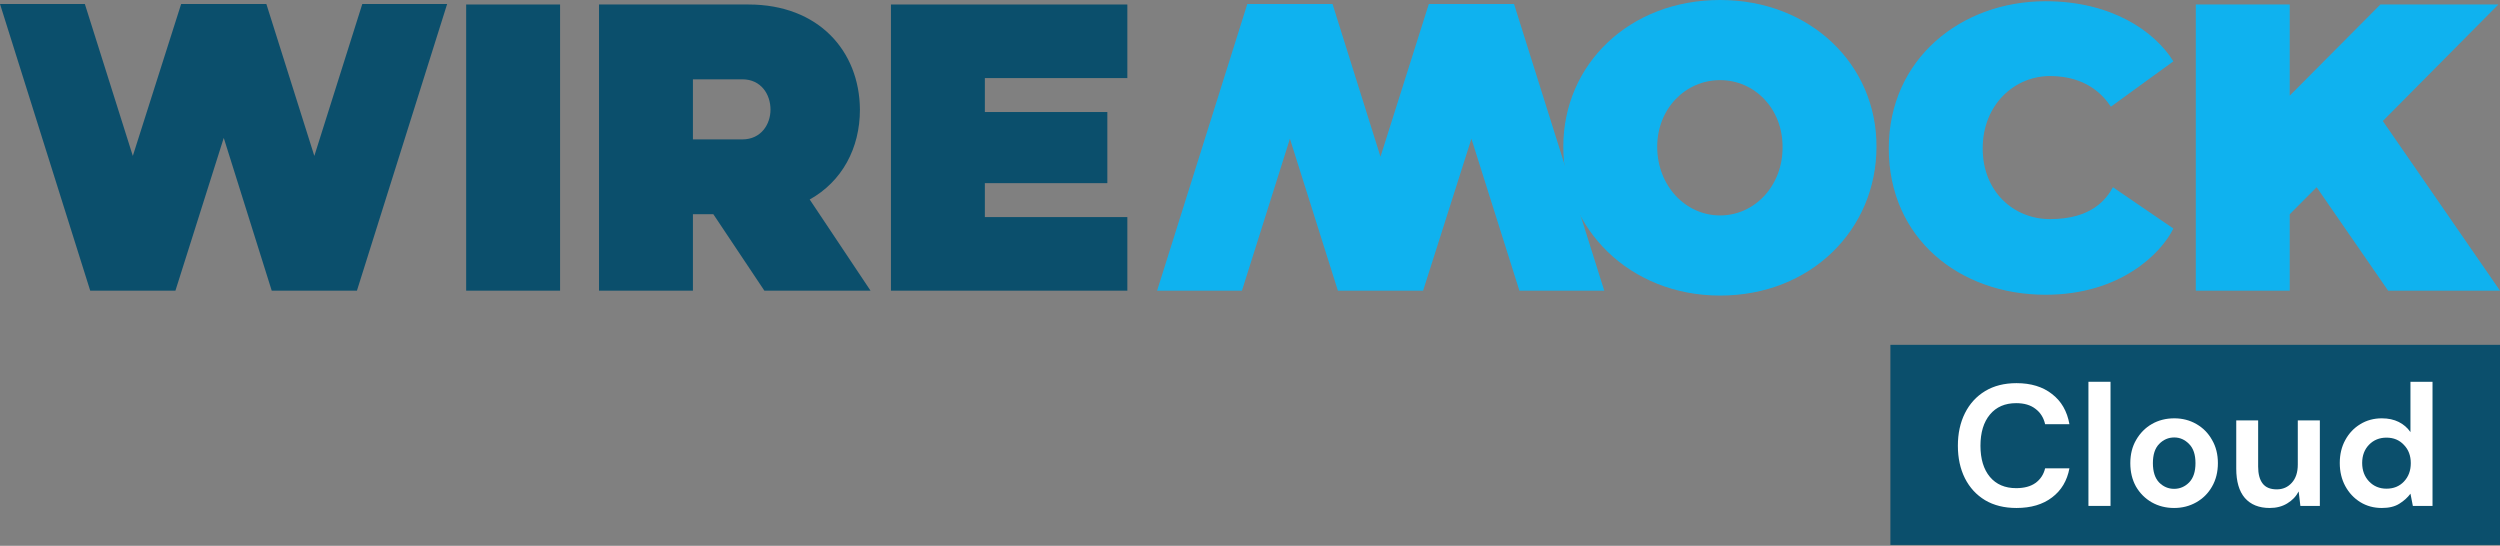 <?xml version="1.0" ?>
<svg xmlns="http://www.w3.org/2000/svg" viewBox="0 0 1200 262" fill="none">
	<rect x="0" y="0" width="1200" height="262" fill="#808080" stroke="none"/>
	<path d="M825.642 141.872C869.151 141.872 900.705 110.279 900.705 70.445C900.901 31.2 869.151 0 825.642 0C782.132 0 750.382 30.808 750.382 70.445C750.382 109.691 782.132 141.872 825.642 141.872ZM795.459 70.445C795.459 52.196 808.983 38.46 825.642 38.46C842.105 38.46 855.628 52 855.628 70.445C855.824 89.087 842.301 103.411 825.642 103.411C808.983 103.411 795.459 89.087 795.459 70.445Z" fill="#0FB2EF"/>
	<path d="M981.874 141.479C1017.74 141.479 1037.34 121.661 1043.22 109.691L1014.21 89.872C1011.08 95.562 1004.02 105.178 984.03 105.178C966.587 105.178 951.691 92.03 951.691 71.23C951.691 50.038 967.174 36.302 984.421 36.498C1000.69 36.694 1008.92 44.74 1013.23 51.215L1043.22 29.434C1034.2 14.913 1013.43 0.589 981.874 0.589C941.108 0.589 906.614 28.453 906.614 71.23C906.614 114.4 940.52 141.479 981.874 141.479Z" fill="#0FB2EF"/>
	<path d="M1053.99 2.158V139.517H1099.07V102.823L1112 89.872L1146.3 139.517H1200L1143.75 58.083L1199.22 2.158H1142.58L1099.07 45.917V2.158H1053.99Z" fill="#0FB2EF"/>
	<path d="M726.734 1.911L685.835 1.911L662.636 75.235L639.61 1.911L598.711 1.911L555.407 139.517H596.133L619.16 66.586L642.187 139.517H683.086L706.285 66.586L729.311 139.517H770.038L726.734 1.911Z" fill="#0FB2EF"/>
	<path d="M268.838 2.159H223.761V139.518H268.838V2.159Z" fill="#0B4F6C"/>
	<path d="M287.526 139.518H332.603V102.824H342.403L366.901 139.518H417.858L388.656 95.76C404.139 87.126 412.763 71.231 412.763 52.59C412.567 24.529 392.968 2.159 359.258 2.159H287.526V139.518ZM356.318 38.069C365.333 38.069 369.841 45.329 369.841 52.59C369.841 59.654 365.333 66.914 356.318 66.914H332.603V38.069H356.318Z" fill="#0B4F6C"/>
	<path d="M427.65 2.159V139.518H541.127V104.197H472.727V87.91H531.524V53.767H472.727V37.48H541.127V2.159H427.65Z" fill="#0B4F6C"/>
	<path d="M43.304 139.518H84.203L107.402 66.194L130.429 139.518H171.327L214.632 1.912H173.905L150.878 74.843L127.851 1.912H86.953L63.754 74.843L40.727 1.912H0L43.304 139.518Z" fill="#0B4F6C"/>
	<rect width="292.611" height="96.047" transform="translate(907.389 165.517)" fill="#0B4F6C"/>
	<path d="M967.918 243.83C962.07 243.83 957.049 242.589 952.856 240.106C948.663 237.568 945.435 234.065 943.173 229.596C940.911 225.072 939.78 219.858 939.78 213.955C939.78 208.051 940.911 202.837 943.173 198.313C945.435 193.789 948.663 190.258 952.856 187.72C957.049 185.182 962.07 183.913 967.918 183.913C974.87 183.913 980.552 185.651 984.966 189.127C989.435 192.548 992.221 197.375 993.325 203.61H981.656C980.939 200.465 979.394 198.01 977.021 196.244C974.704 194.424 971.614 193.513 967.752 193.513C962.401 193.513 958.207 195.334 955.173 198.975C952.139 202.617 950.621 207.61 950.621 213.955C950.621 220.299 952.139 225.293 955.173 228.934C958.207 232.52 962.401 234.313 967.752 234.313C971.614 234.313 974.704 233.486 977.021 231.83C979.394 230.12 980.939 227.775 981.656 224.796H993.325C992.221 230.755 989.435 235.417 984.966 238.782C980.552 242.148 974.87 243.83 967.918 243.83Z" fill="white"/>
	<path d="M1002.45 242.837V183.251H1013.05V242.837H1002.45Z" fill="white"/>
	<path d="M1043.57 243.83C1039.59 243.83 1036.01 242.92 1032.81 241.099C1029.66 239.279 1027.15 236.768 1025.28 233.568C1023.46 230.313 1022.55 226.562 1022.55 222.313C1022.55 218.065 1023.48 214.341 1025.36 211.141C1027.24 207.886 1029.75 205.348 1032.89 203.527C1036.09 201.706 1039.68 200.796 1043.65 200.796C1047.57 200.796 1051.1 201.706 1054.24 203.527C1057.44 205.348 1059.95 207.886 1061.77 211.141C1063.65 214.341 1064.59 218.065 1064.59 222.313C1064.59 226.562 1063.65 230.313 1061.77 233.568C1059.95 236.768 1057.44 239.279 1054.24 241.099C1051.04 242.92 1047.48 243.83 1043.57 243.83ZM1043.57 234.644C1046.33 234.644 1048.73 233.624 1050.77 231.582C1052.81 229.486 1053.83 226.396 1053.83 222.313C1053.83 218.23 1052.81 215.168 1050.77 213.127C1048.73 211.03 1046.35 209.982 1043.65 209.982C1040.84 209.982 1038.41 211.03 1036.37 213.127C1034.38 215.168 1033.39 218.23 1033.39 222.313C1033.39 226.396 1034.38 229.486 1036.37 231.582C1038.41 233.624 1040.81 234.644 1043.57 234.644Z" fill="white"/>
	<path d="M1089.45 243.83C1084.32 243.83 1080.35 242.23 1077.53 239.03C1074.78 235.83 1073.4 231.141 1073.4 224.962V201.789H1083.91V223.968C1083.91 227.499 1084.62 230.203 1086.06 232.079C1087.49 233.955 1089.76 234.893 1092.85 234.893C1095.77 234.893 1098.17 233.844 1100.05 231.748C1101.98 229.651 1102.94 226.727 1102.94 222.975V201.789H1113.53V242.837H1104.18L1103.36 235.886C1102.09 238.313 1100.24 240.244 1097.81 241.679C1095.44 243.113 1092.65 243.83 1089.45 243.83Z" fill="white"/>
	<path d="M1143.28 243.83C1139.42 243.83 1135.97 242.893 1132.93 241.017C1129.9 239.141 1127.5 236.575 1125.73 233.32C1123.97 230.065 1123.09 226.368 1123.09 222.23C1123.09 218.093 1123.97 214.424 1125.73 211.224C1127.5 207.968 1129.9 205.43 1132.93 203.61C1135.97 201.734 1139.42 200.796 1143.28 200.796C1146.37 200.796 1149.07 201.375 1151.39 202.534C1153.71 203.693 1155.58 205.32 1157.02 207.417V183.251H1167.61V242.837H1158.17L1157.02 236.962C1155.69 238.782 1153.93 240.382 1151.72 241.762C1149.57 243.141 1146.75 243.83 1143.28 243.83ZM1145.51 234.562C1148.93 234.562 1151.72 233.43 1153.87 231.168C1156.08 228.851 1157.18 225.899 1157.18 222.313C1157.18 218.727 1156.08 215.803 1153.87 213.541C1151.72 211.224 1148.93 210.065 1145.51 210.065C1142.15 210.065 1139.36 211.196 1137.15 213.458C1134.95 215.72 1133.84 218.644 1133.84 222.23C1133.84 225.817 1134.95 228.768 1137.15 231.086C1139.36 233.403 1142.15 234.562 1145.51 234.562Z" fill="white"/>
</svg>